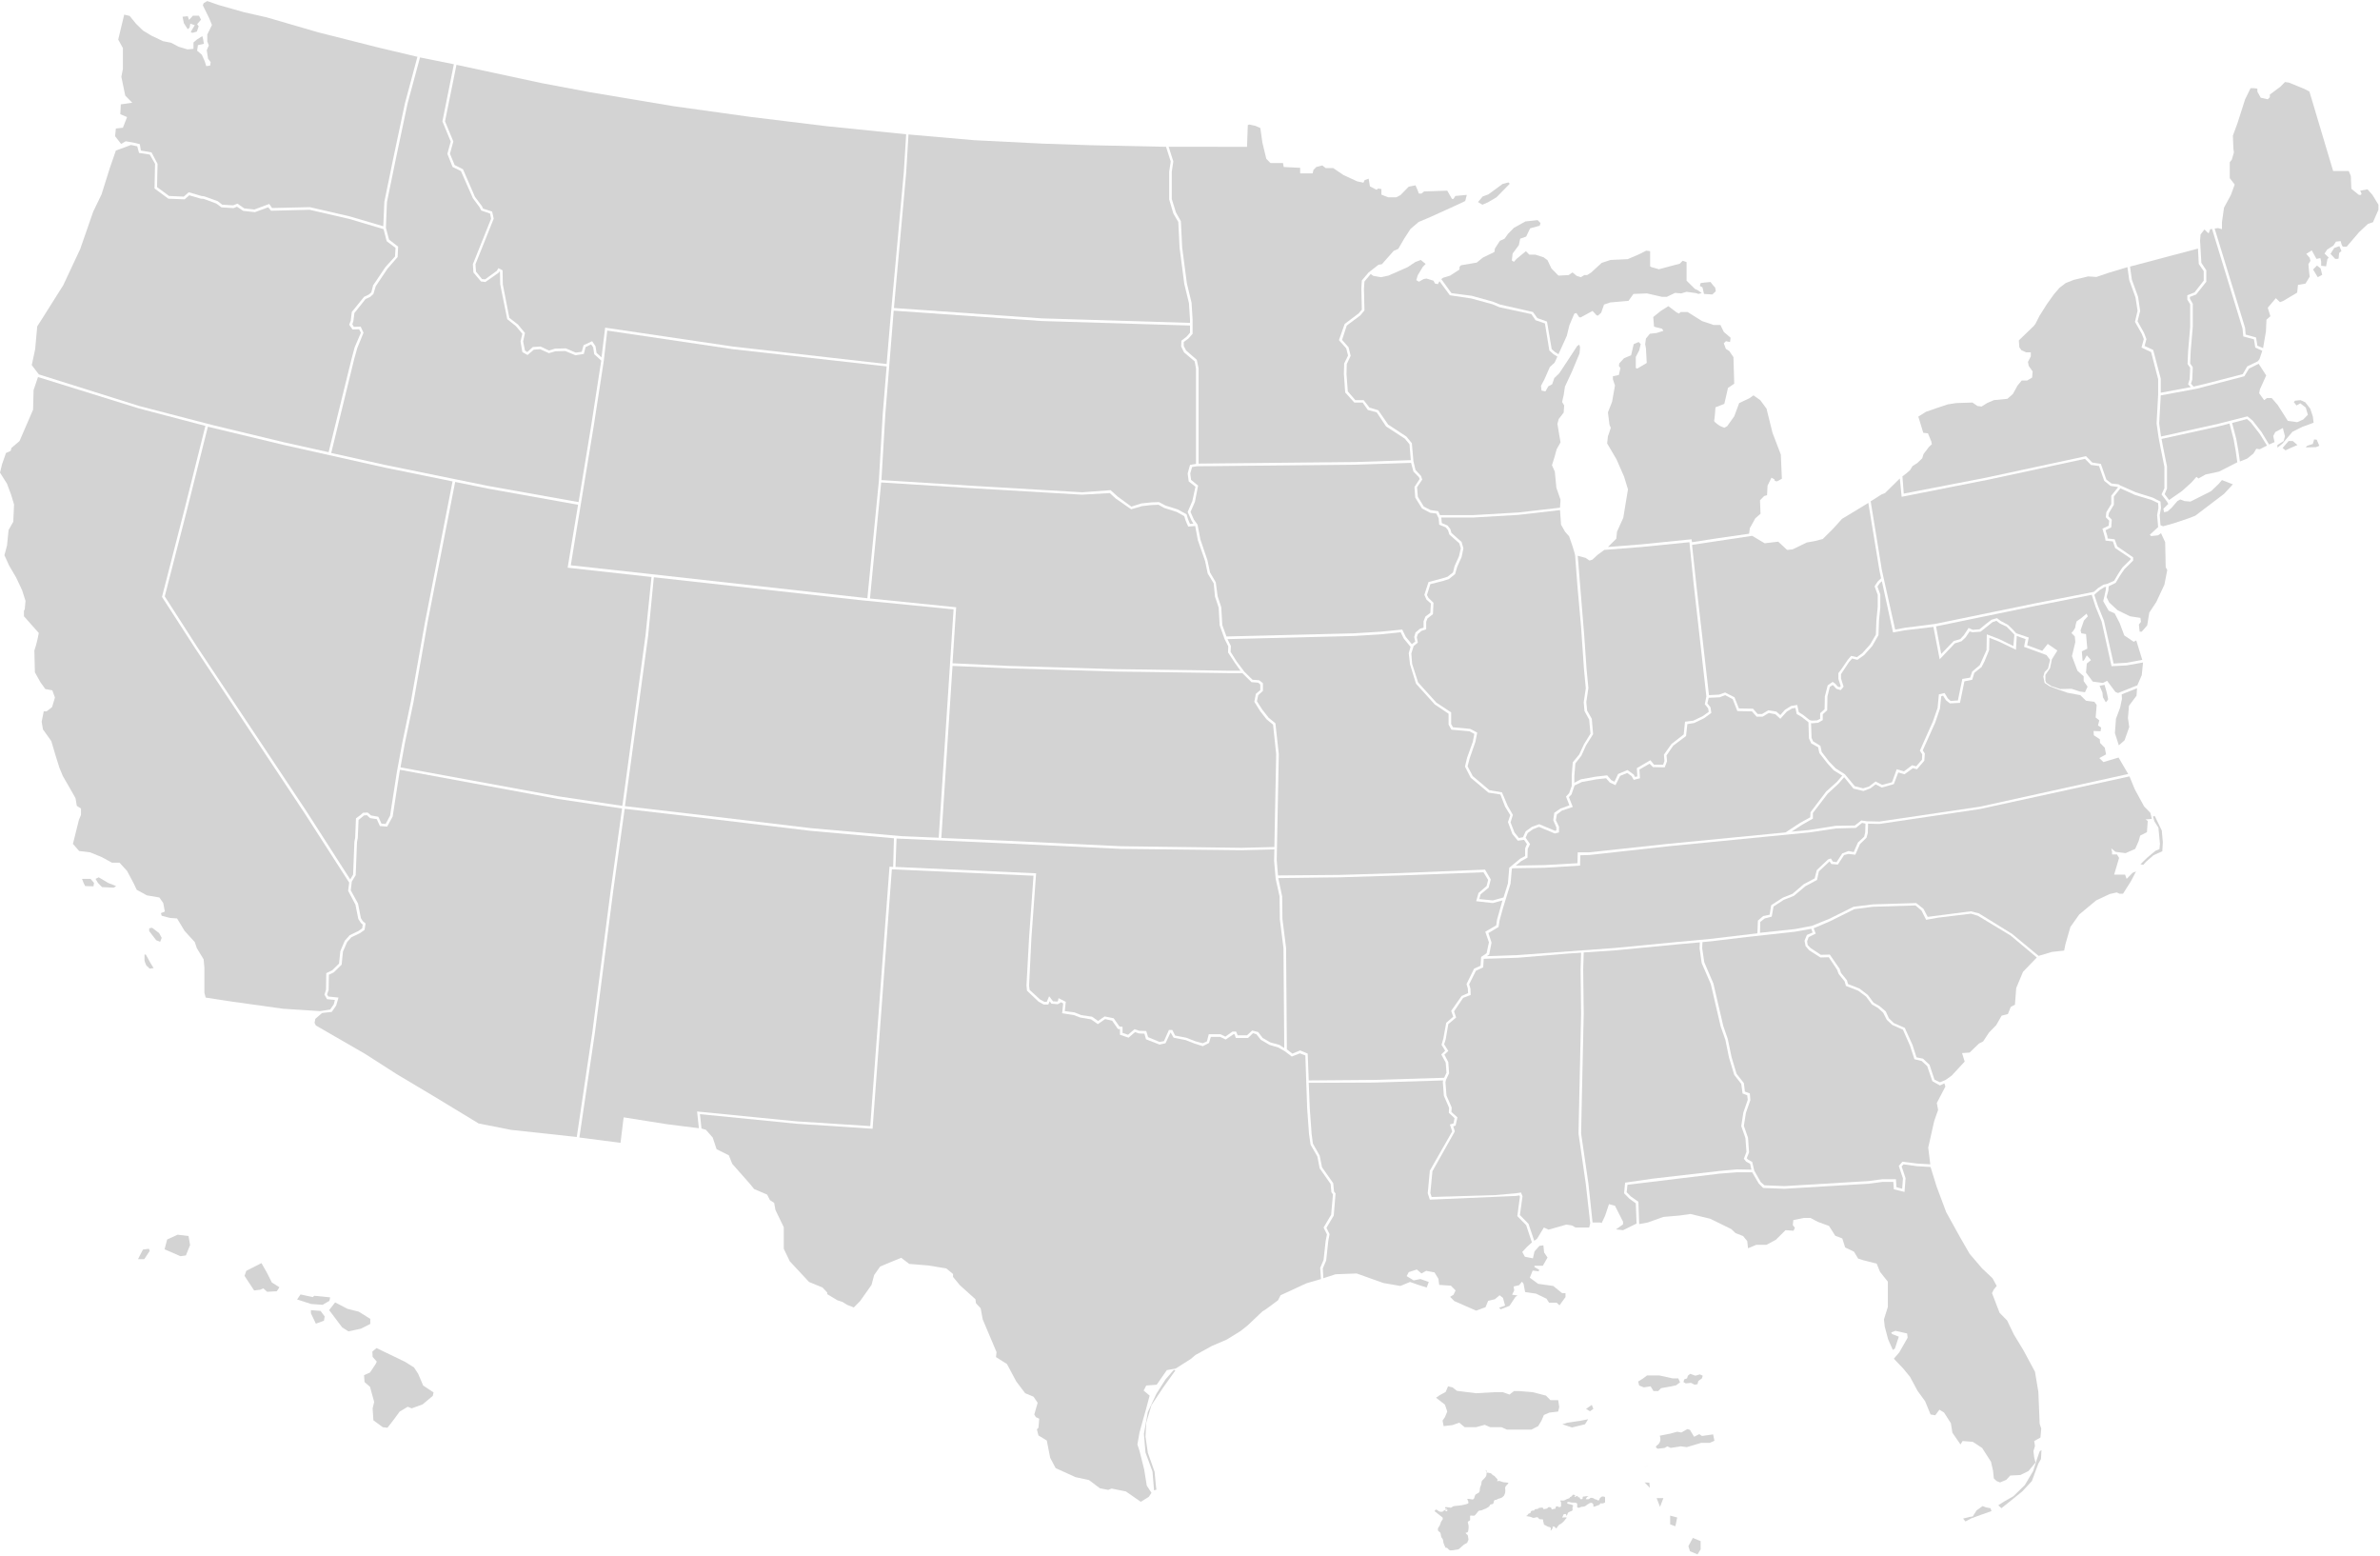 <svg viewBox="0 0 459 300" fill="none" xmlns="http://www.w3.org/2000/svg">
<g id="USA 1">
<g id="Group">
<path id="HI" d="M26.616 242.765L27.57 240.922L28.725 240.768L28.876 241.178L27.821 242.765H26.616ZM31.738 240.87L34.802 242.201L35.856 242.048L36.66 240.051L36.358 238.311L34.249 238.055L32.24 238.976L31.738 240.87ZM47.156 245.99L49.014 248.805L50.219 248.652L50.771 248.396L51.525 249.061L53.383 248.959L53.885 248.191L52.428 247.27L51.474 245.375L50.42 243.532L47.507 245.017L47.156 245.99ZM57.3 250.546L57.953 249.573L60.313 250.085L60.614 249.829L63.678 250.137L63.527 250.802L62.221 251.57L60.011 251.416L57.3 250.546ZM59.961 253.208L60.915 255.205L62.472 254.642L62.623 253.823L61.819 252.747L59.961 252.594V253.208ZM63.477 252.594L64.632 251.109L66.992 252.338L69.201 252.901L71.411 254.283V255.256L69.603 256.177L67.193 256.689L65.987 255.922L63.477 252.594ZM71.813 260.58L72.616 259.915L74.324 260.734L78.141 262.577L79.848 263.652L80.651 264.881L81.606 267.133L83.614 268.464L83.464 269.13L81.505 270.768L79.396 271.536L78.643 271.229L77.086 272.15L75.881 273.788L74.726 275.273L73.822 275.171L72.014 273.84L71.863 271.536L72.164 270.307L71.361 267.389L70.306 266.468L70.206 265.137L71.361 264.625L72.415 263.038L72.667 262.526L71.863 261.604L71.813 260.58Z" fill="#D3D3D3"/>
<path id="AL" d="M308.595 235.7L308.896 235.802L309.549 234.42L310.302 232.167L311.457 232.474L313.014 235.546V236.058L311.658 237.031L313.014 237.184L315.625 235.904L315.475 232.014L314.219 231.092L313.215 230.068L313.416 228.02L318.689 227.253L331.595 225.768L334.959 225.461L337.772 225.512L337.521 224.386L336.767 223.976L336.315 223.413L336.818 222.082L336.617 219.42L335.813 217.116L336.215 214.505L337.069 212.048L336.968 211.177L336.064 210.819L335.813 208.976L334.457 207.236L333.453 203.908L332.75 200.478L331.846 197.918L329.938 189.727L328.18 185.683L327.778 182.816L327.828 181.689L323.309 182.099L311.558 183.225L305.431 183.635L305.33 186.911L305.431 195.461L305.079 211.331L304.929 218.55L306.335 228.174L307.138 235.7H308.595Z" fill="#D3D3D3"/>
<path id="AR" d="M287.904 174.113L284.69 173.754L285.142 172.167L286.699 170.836L287.001 169.659L286.097 168.174L270.077 168.788L258.376 169.147L246.524 169.3L247.277 172.833L247.328 177.184L248.031 182.765L248.181 202.321L249.236 203.14L250.743 202.526L252.199 203.14L252.4 208.311L265.055 208.208L278.514 207.799L278.966 206.826L278.815 204.881L277.961 203.294L278.714 202.577L278.011 201.451L278.363 200.222L278.915 197.201L280.271 196.024L279.869 194.898L281.878 192.031L283.134 191.468L283.083 190.597L282.832 189.727L284.289 186.758L285.544 186.195L285.645 184.505L286.699 183.788L287.151 181.689L286.448 179.642L288.557 178.413L288.708 177.338L289.311 175.188L289.763 173.601L287.904 174.113Z" fill="#D3D3D3"/>
<path id="AZ" d="M60.815 196.433L60.664 197.201L60.915 197.713L70.407 203.191L76.483 207.082L83.865 211.485L92.302 216.604L98.479 217.833L111.235 219.215L114.248 198.942L117.763 171.758L119.973 155.887L107.619 154.044L77.136 148.413L77.036 148.976L75.73 157.423L74.675 159.369L73.269 159.266L72.667 157.935L71.361 157.73L70.758 157.167L70.206 157.218L69.151 158.089L69.001 161.57L68.85 162.338L68.599 168.737L67.846 169.966L67.645 171.655L69.051 174.215L69.603 177.031L69.955 177.594L70.507 178.055L70.306 179.283L69.453 179.898L67.745 180.717L66.942 181.638L66.138 183.481L65.887 185.99L64.38 187.474L63.426 187.935L63.376 190.904L63.075 191.724L63.326 192.133L65.284 192.338L64.832 193.874L63.979 195.102L62.121 195.307L60.815 196.433Z" fill="#D3D3D3"/>
<path id="CA" d="M54.588 194.488L44.695 193.106L39.673 192.338L39.422 191.416V186.604L39.271 184.966L37.965 182.816L37.564 181.638L35.605 179.488L34.149 177.082L32.793 176.98L31.186 176.57L31.035 176.058L31.788 175.751L31.487 174.113L30.734 173.038L28.323 172.628L26.365 171.553L25.812 170.375L24.507 167.918L23.05 166.331H21.594L19.636 165.256L17.376 164.334L15.267 164.078L14.061 162.696L14.312 161.724L15.216 158.089L15.618 157.116V155.887L14.815 155.375L14.563 153.891L13.81 152.56L12.103 149.59L11.45 148.003L10.697 145.597L9.893 142.884L8.286 140.631L8.035 139.147L8.437 137.15H8.989L10.044 136.331L10.596 134.488L10.094 133.106L8.738 132.85L7.784 131.519L6.729 129.625L6.629 125.427L6.93 124.454L7.232 123.276L7.483 122.048L4.62 118.823V117.747L4.771 117.491L4.921 115.853L4.269 113.805L3.114 111.348L1.758 109.044L0.854 107.048L1.356 105.154L1.657 102.184L2.561 100.597L2.712 97.27L2.159 95.427L1.356 93.276L0 91.126L0.402 89.488L1.155 87.338L2.059 86.928L2.21 86.365L3.766 85.034L6.378 78.993L6.478 75.205L7.327 72.696L26.757 78.737L39.613 82.116L35.595 98.14L31.241 115.085L37.584 124.915L58.756 156.809L67.343 170.171L67.143 171.758L68.549 174.42L69.101 177.184L69.603 177.952L69.955 178.259L69.854 178.976L69.151 179.488L67.444 180.307L66.49 181.382L65.636 183.379L65.385 185.785L64.079 187.065L62.924 187.628L62.874 190.802L62.573 191.775L63.075 192.645L64.581 192.799L64.38 193.618L63.678 194.642L61.719 194.949L54.588 194.488ZM17.476 169.454L18.129 170.222L18.029 170.887L16.422 170.836L16.12 170.222L15.819 169.454H17.476ZM18.43 169.454L19.033 169.147L20.841 170.222L22.398 170.836L21.946 171.143L19.686 171.041L18.882 170.222L18.43 169.454ZM28.826 179.59L29.73 180.768L30.131 181.28L30.885 181.587L31.186 180.819L30.684 179.898L29.328 178.874L28.775 178.976V179.59H28.826ZM28.122 184.044L29.026 185.683L29.629 186.655L28.876 186.758L28.223 186.143C28.223 186.143 27.871 185.375 27.871 185.171V184.044H28.122Z" fill="#D3D3D3"/>
<path id="CT" d="M420.834 94.659L422.642 93.02L423.596 91.945L423.997 92.252L425.353 91.485L427.965 90.921L431.48 89.13L431.179 86.98L430.777 84.727L429.974 81.655L427.814 82.218L416.866 84.625L417.168 86.212L417.921 89.949V94.198L417.469 95.273L418.323 96.399L420.834 94.659Z" fill="#D3D3D3"/>
<path id="DE" d="M411.995 123.481L411.493 123.737L409.685 122.509L408.781 120.102L407.827 118.259L406.672 117.747L405.617 115.904L405.868 114.881L406.12 113.703L406.17 113.14L405.868 113.191L405.015 113.703L404.01 114.573L403.91 114.727L404.613 116.826L405.768 119.693L407.626 127.935L410.137 127.782L413.15 127.218L411.995 123.481Z" fill="#D3D3D3"/>
<path id="FL" d="M369.711 224.846L367.1 224.488L366.748 224.898L367.501 227.15L367.3 229.812L365.241 229.3L365.141 227.867H363.082L360.42 228.225L344.15 229.198L340.032 229.044L339.178 228.174L337.922 226.024H334.96L331.645 226.28L313.868 228.43L313.717 229.863L314.52 230.683L315.977 231.706L316.127 236.007L317.785 235.7L320.798 234.625L323.811 234.369L326.021 234.061L329.837 234.983L333.905 236.98L334.708 237.747L336.165 238.311L336.968 239.283L337.119 240.666L338.726 240H340.684L342.492 239.027L344.35 237.184L345.907 237.287L346.158 236.724L345.757 236.212L345.857 235.239L347.866 234.829H349.171L350.628 235.597L352.737 236.365L353.942 238.259L355.298 238.771L355.851 240.512L357.558 241.331L358.361 242.662L359.316 242.969L361.927 243.635L362.58 245.222L364.086 247.116V251.98L363.333 254.386L363.484 255.768L364.137 258.225L365.041 260.273L365.442 260.017L366.196 257.713L364.89 257.201L364.739 256.894L365.543 256.587L367.803 257.099L367.903 257.918L366.296 260.734L365.241 261.962L367.049 263.857L368.355 265.444L369.811 268.157L371.268 270.154L372.322 272.713L373.226 272.867L374.03 271.792L374.934 272.355L376.239 274.403L376.541 276.246L378.097 278.498L378.499 277.833L380.458 277.986L382.266 279.164L383.973 281.826L384.375 283.567L384.526 285.051L385.078 285.563L385.731 285.819L386.936 285.307L387.689 284.488L389.648 284.386L391.205 283.618L392.561 281.98L392.309 281.007L392.159 279.778L392.46 278.805L392.309 277.833L393.515 277.167L393.665 275.427L393.364 274.505L393.113 268.362L392.46 264.471L390.2 260.273L388.392 257.304L387.087 254.59L385.63 253.106L384.174 249.317L384.526 248.601L385.078 247.935L384.274 246.451L382.266 244.556L379.855 241.741L377.997 238.515L375.335 233.703L373.477 228.737L372.322 225L369.711 224.846ZM378.6 292.782L379.805 292.474L380.458 292.372L381.211 291.195L382.366 290.375L383.019 290.631L383.873 290.785L384.074 291.348L382.316 291.962L380.207 292.73L379.052 293.345L378.6 292.782ZM385.379 290.222L385.982 290.785L387.338 289.71L389.999 287.56L391.857 285.563L393.113 282.184L393.615 281.314L393.716 279.573L393.364 279.829L392.862 281.263L392.109 283.618L390.502 286.331L388.292 288.481L386.584 289.454L385.379 290.222Z" fill="#D3D3D3"/>
<path id="GA" d="M369.711 224.334L366.899 223.976L366.196 224.795L366.999 227.201L366.848 229.198L365.744 228.891L365.643 227.355H363.032L360.37 227.713L344.15 228.686L340.283 228.532L339.58 227.918L338.324 225.717L337.922 224.027L337.119 223.567L336.868 223.311L337.32 222.184L337.119 219.369L336.315 217.065L336.717 214.556L337.571 212.099L337.47 210.819L336.516 210.461L336.315 208.823L334.909 207.031L333.955 203.857L333.202 200.273L332.348 197.816L330.44 189.625L328.682 185.529L328.28 182.816L328.331 181.638L329.988 181.485L336.818 180.666L346.158 179.642L349.322 179.078L349.573 179.795L348.468 180.256L348.016 181.382L348.217 182.406L348.92 183.225L351.08 184.608L352.687 184.556L354.294 186.962L354.595 187.782L355.75 189.215L356.001 190.085L358.361 191.007L359.868 192.133L361.023 193.669L362.178 194.334L363.182 195.256L363.886 196.638L364.94 197.611L366.999 198.532L368.355 201.604L369.209 204.215L370.615 204.573L371.669 205.546L372.674 208.464L374.13 209.283L374.984 208.874L375.185 209.488L373.528 212.662L373.779 213.993L373.025 216.143L371.87 221.263L372.272 224.488L369.711 224.334Z" fill="#D3D3D3"/>
<path id="IA" d="M272.588 90.921L273.642 91.997L273.793 92.355L272.789 93.891L272.939 95.939L274.245 98.037L275.802 98.857L277.007 99.01L277.459 99.932L277.559 101.16L278.815 101.672L279.267 102.235L279.518 103.055L281.426 104.744L281.728 105.717L281.376 107.253L280.522 109.147L280.221 110.375L279.166 111.195L278.363 111.45L275.5 112.218L274.697 114.676L275.099 115.597L275.952 116.365L275.852 118.157L274.898 118.874L274.546 119.795V121.024L273.843 121.229L272.989 121.945L272.738 122.816L272.939 123.686L272.286 124.198L271.131 122.816L270.428 121.382L266.26 121.792L261.238 122.099L236.531 122.713L235.727 120.512L235.526 117.082L234.823 114.932L234.472 112.27L233.367 110.375L232.865 108.02L231.509 104.027L230.956 101.16L230.253 100.188L229.6 98.703L230.454 96.758L231.057 93.635L229.701 92.508L229.55 91.28L229.902 90.051L230.806 89.898L261.489 89.59L272.136 89.232L272.588 90.921Z" fill="#D3D3D3"/>
<path id="ID" d="M81.003 11.073L78.592 19.986L76.333 30.666L74.625 38.969L74.424 43.92L75.027 46.193L76.785 47.555L76.684 49.556L74.726 51.809L72.466 55.188L72.014 56.672L71.411 57.236L70.507 57.645L68.348 60.358L68.147 61.945L67.946 62.508L68.247 63.02L69.553 62.969L70.106 64.147L68.9 67.116L68.298 69.266L63.878 87.338L74.274 89.642L94.11 93.686L111.586 96.809L114.047 81.86L115.955 69.522L114.599 68.293L114.398 66.962L113.997 66.399L112.942 66.911L112.591 68.242L110.984 68.498L109.025 67.679L107.117 67.73L105.861 68.089L104.154 67.321L102.949 67.423L101.743 68.447L100.739 67.884L100.387 65.836L100.739 64.352L99.484 62.867L97.826 61.536L96.47 54.829L96.42 52.423L96.269 52.372L96.169 52.577L93.608 54.369L92.754 54.266L91.298 52.526L91.197 50.939L94.713 42.169L94.512 41.176L92.804 40.587L92.503 39.983L91.197 38.212L88.887 32.974L87.28 32.191L86.276 29.657L86.929 27.287L85.322 23.406L87.531 12.389L81.003 11.073Z" fill="#D3D3D3"/>
<path id="IL" d="M303.673 106.638L303.271 105.307L302.619 103.413L301.815 102.491L301.062 101.16L300.861 98.345L292.876 99.266L284.138 99.778H277.961L278.062 100.853L279.166 101.314L279.719 102.031L279.92 102.747L281.878 104.488L282.23 105.717L281.878 107.406L281.024 109.3L280.623 110.683L279.418 111.655L278.463 111.962L275.852 112.628L275.199 114.727L275.5 115.29L276.455 116.212L276.354 118.413L275.3 119.232L275.048 119.898V121.331L274.145 121.638L273.441 122.253L273.241 122.867L273.441 123.891L272.638 124.556L272.186 125.99L272.337 127.986L273.492 131.57L277.007 135.461L279.869 137.355V139.608L280.221 140.222L283.535 140.529L284.891 141.246L284.54 143.038L283.435 146.212L283.033 147.747L284.038 149.642L287.252 152.355L289.662 152.765L290.767 155.375L291.771 157.116L291.319 158.549L292.073 160.495L292.926 161.57L293.73 161.416L294.232 160.29L295.437 159.42L296.843 158.908L299.907 160.188L300.158 160.085V159.522L299.555 158.14L299.756 156.706L300.961 155.887L302.669 155.273L302.418 154.608L302.016 153.584L302.619 152.918L303.121 151.536V149.488L303.322 146.98L304.577 145.444L305.481 143.498L306.737 141.451L306.485 138.737L305.582 137.099L305.431 135.41L305.833 132.696L305.481 129.01L304.929 120.922L304.226 113.089L303.774 107.099L303.673 106.638Z" fill="#D3D3D3"/>
<path id="IN" d="M305.782 107.56L306.536 108.072L307.088 107.918L308.143 106.945L309.398 106.024L316.579 105.461L325.82 104.539L326.623 112.474L329.084 134.283L328.783 135.768L329.435 136.587L329.536 137.253L328.381 138.072L326.573 138.942L324.966 139.147L324.715 141.604L322.355 143.447L320.898 145.495L320.999 146.724L320.748 147.44H318.99L318.287 146.57L315.675 148.106L315.776 149.693L315.324 149.795L315.073 149.334L313.868 148.464L312.06 149.232L311.357 150.717L310.754 150.41L309.951 149.488L307.741 149.744L304.878 150.256L303.623 150.921V149.59L303.824 147.184L304.979 145.7L305.883 143.703L307.239 141.553L306.988 138.584L306.084 136.997L305.933 135.358L306.335 132.645L305.983 129.01L305.531 122.56L304.276 107.15L305.782 107.56Z" fill="#D3D3D3"/>
<path id="KS" d="M236.983 129.778L214.987 129.471L194.598 128.857L183.7 128.396L181.541 161.57L193.744 162.082L216.192 163.157L239.443 163.464L245.771 163.311L246.122 145.393L245.52 139.71L244.264 138.686L243.059 137.15L241.904 135.307L242.205 133.771L243.059 133.055V131.98L242.657 131.621L241.352 131.519L239.594 129.778H236.983Z" fill="#D3D3D3"/>
<path id="KY" d="M297.898 166.792L304.226 166.433L304.276 164.334H306.435L321.702 162.696L344.35 160.495L347.163 158.652L349.121 157.577L349.171 156.604L352.185 152.611L354.244 150.768L355.298 149.539L353.641 148.515L352.385 147.133L350.879 145.188L350.628 144.061L349.322 143.345L348.87 142.372L348.77 139.249L347.464 138.225L346.51 137.662L346.259 136.485L345.606 136.587L344.602 137.201L343.346 138.584L342.392 137.713L341.136 137.457L339.931 138.174H338.776L337.872 137.15L335.06 137.099L334.156 134.795L332.7 134.027L331.645 134.437L329.536 134.539L329.285 135.614L329.887 136.382L330.038 137.457L328.632 138.481L326.724 139.403L325.418 139.608L325.167 141.911L322.706 143.754L321.4 145.648L321.501 146.775L321.049 147.952L318.789 147.901L318.136 147.235L316.178 148.362L316.278 150.051L315.073 150.358L314.671 149.642L313.817 149.027L312.461 149.59L311.558 151.382L310.453 150.87L309.75 150.051L307.892 150.256L305.079 150.768L303.673 151.433L303.071 153.174L302.568 153.686L303.322 155.58L301.212 156.297L300.258 157.014L300.057 158.14L300.66 159.369V160.495L299.857 160.7L296.793 159.42L295.638 159.881L294.634 160.597L294.232 161.519L295.086 162.747L294.634 163.669L294.584 165.358L293.378 166.024L292.324 166.894L297.898 166.792Z" fill="#D3D3D3"/>
<path id="LA" d="M257.572 245.683L261.64 245.529L266.813 247.372L270.077 247.935L271.935 247.167L273.542 247.73L275.149 248.242L275.551 247.167L273.944 246.604L272.638 246.86L271.282 246.041L271.684 245.273L273.241 244.761L274.145 245.529L275.048 245.017L276.655 245.324L277.409 246.553L277.559 247.73L279.819 247.884L280.723 248.805L280.321 249.625L279.669 250.034L280.472 250.853L284.69 252.696L286.498 252.031L287.001 250.802L288.306 250.495L289.21 249.727L289.863 250.239L290.265 251.724L289.11 252.133L289.411 252.44L291.118 251.775L292.274 250.034L292.675 249.778L291.621 249.625L292.022 248.805L291.922 248.038L292.977 247.782L293.529 247.116L293.83 247.526L294.132 249.113L296.241 249.42L298.25 250.393L298.752 251.16H300.208L300.761 251.672L301.916 250.085V249.317H301.263L299.555 247.935L296.643 247.526L295.036 246.348L295.588 244.966L296.743 245.119L296.843 244.812L295.939 244.3V244.044H297.546L298.45 242.457L297.798 241.485L297.647 240.102L296.894 240.205L295.939 241.28L295.638 242.611L294.081 242.304L293.579 241.382L294.483 240.41L295.437 239.539L294.332 236.212L292.625 234.471L293.127 230.734L293.027 230.478L292.374 230.58L275.752 231.297L275.35 230.068L275.752 225.717L280.07 218.14L279.618 216.809L280.321 216.604L280.522 215.58L279.418 214.556L279.468 213.584L278.463 211.28L278.262 208.669L278.313 208.311L265.055 208.72L252.4 208.771L252.601 213.737L252.952 218.601L253.203 220.495L254.509 222.799L254.961 225.051L257.12 228.123L257.271 229.71L257.572 230.119L257.221 234.369L255.815 236.724L256.417 237.952L256.166 239.283L255.764 243.02L255.112 244.556L255.212 246.451L257.572 245.683Z" fill="#D3D3D3"/>
<path id="MA" d="M438.661 85.239L438.41 84.061L438.812 83.293L440.268 82.526L440.67 84.113L440.419 85.034L439.214 85.802V86.314L440.168 85.546L442.127 83.242L444.085 82.27L446.194 81.502L446.044 80.273L445.541 78.788L444.587 77.56L443.683 77.15L442.629 77.253L442.378 77.508L442.88 78.174L443.633 77.764L444.688 78.584L445.089 79.966L444.185 80.887L443.03 81.399L441.223 81.143L439.264 78.072L438.109 76.741H437.205L436.653 77.15L435.698 75.819L435.849 75.051L437.054 72.389L435.598 70.136L433.74 71.058L432.836 72.543L423.646 74.949L416.716 76.229L416.414 81.655L416.766 84.164L427.814 81.707L433.439 80.273L434.443 81.092L436.15 83.293L437.607 85.7L438.661 85.239ZM444.939 85.956L446.044 85.597L446.295 84.727L446.797 84.778L447.299 85.956L446.646 86.212L444.688 86.263L444.939 85.956ZM440.218 86.365L441.373 85.034H442.177L443.081 85.802L441.875 86.314L440.771 86.826L440.218 86.365Z" fill="#D3D3D3"/>
<path id="MD" d="M412.196 132.133L413.05 130.188L413.301 127.73L410.137 128.293L407.224 128.447L405.316 119.846L404.161 117.031L403.408 114.676L392.259 116.877L373.377 120.768L374.381 126.092L376.792 123.584L378.047 123.225L378.75 122.457L379.654 121.075L380.458 121.433L381.763 121.331L383.069 120.256L384.073 119.488L385.128 119.181L385.881 119.744L387.237 120.461L388.191 121.382L388.844 122.099L391.255 122.918L390.953 124.403L393.866 125.478L394.921 124.147L396.779 125.427L395.724 127.116L395.373 128.805L394.469 130.136V131.212L394.619 131.621L395.624 132.287L397.331 132.85L399.491 132.799L401.047 133.311L402.102 133.464L402.604 132.389L401.851 131.314V130.392L400.646 129.317L399.591 126.502L400.244 123.788L400.144 122.713L399.491 122.048C399.491 122.048 400.244 121.229 400.244 120.87C400.244 120.563 400.495 119.795 400.495 119.795L401.449 119.13L402.403 118.311L402.654 118.823L401.901 119.642L401.248 121.536L401.399 122.099L402.303 122.253L402.554 125.068L401.499 125.58L401.65 127.423L401.901 127.321L402.454 126.348L403.257 127.27L402.454 127.935L402.303 129.676L403.609 131.416L405.567 131.672L406.371 131.263L407.978 133.413L408.48 133.618L412.196 132.133ZM404.914 132.235L405.467 133.515L405.567 134.437L406.12 135.41C406.12 135.41 406.572 134.949 406.572 134.795C406.572 134.642 406.22 133.208 406.22 133.208L405.868 132.031L404.914 132.235Z" fill="#D3D3D3"/>
<path id="ME" d="M427.764 43.976L428.517 44.181V42.85L428.919 40.034L430.225 37.628L430.978 35.58L430.024 34.352V31.28L430.426 30.768L430.827 29.386L430.727 28.618L430.626 26.16L431.53 23.703L432.987 19.147L434.041 16.997H434.694L435.347 17.099V17.662L436 18.84L437.356 19.147L437.757 18.737V18.225L439.766 16.741L440.67 15.819L441.423 15.921L444.437 17.15L445.391 17.662L449.961 32.969H452.974L453.375 33.942L453.476 36.399L454.932 37.577H455.334L455.434 37.321L455.183 36.758L456.59 36.502L457.544 37.577L458.699 39.471V40.444L457.644 42.85L456.69 43.157L454.982 44.744L452.572 47.56H451.919C451.618 47.56 451.417 46.485 451.417 46.485L450.513 46.587L450.011 47.355L448.806 48.123L448.303 48.891L449.107 49.659L448.856 49.966L448.605 51.348L447.651 51.246V50.427L447.5 49.761L446.747 49.915L445.843 48.276L444.788 48.942L445.441 49.71L445.592 50.273L445.19 50.939L445.34 52.526L445.441 53.345L444.637 54.676L443.181 54.932L443.03 56.416L440.369 58.003L439.716 58.259L438.912 57.492L437.356 59.334L437.858 60.973L437.105 61.638L437.004 63.891L436.452 67.116L435.347 66.655L435.096 65.068L433.087 64.505L432.987 63.225L427.111 44.063L427.764 43.976ZM446.094 51.962L446.847 51.195L447.55 51.758L447.851 52.986L446.998 53.447L446.094 51.962ZM449.458 48.942L450.362 49.915C450.362 49.915 451.015 49.966 451.015 49.812C451.015 49.659 451.116 48.788 451.116 48.788L451.568 48.379L451.166 47.457L450.162 47.816L449.458 48.942Z" fill="#D3D3D3"/>
<path id="MI" d="M316.63 104.949L326.221 103.976L326.322 104.539L331.294 103.771L337.32 102.901L337.37 102.594L337.47 101.826L338.525 99.932L339.529 99.061L339.429 96.451L340.233 95.631L340.785 95.478L340.885 93.635L341.639 92.099L342.191 92.406L342.291 92.713L342.693 92.816L343.647 92.304L343.447 87.645L341.84 83.447L340.685 78.788L339.479 77.15L338.174 76.229L337.37 76.792L335.412 77.713L334.457 80.273L333.101 82.167L332.549 82.474L331.796 82.167C331.796 82.167 330.49 81.399 330.59 81.092C330.691 80.785 330.842 78.532 330.842 78.532L332.549 77.867L332.951 76.126L333.252 74.795L334.457 73.976L334.307 68.857L333.503 67.679L332.85 67.27L332.449 66.195L332.85 65.785L333.654 65.939L333.754 65.12L332.449 63.993L331.796 62.662H330.49L328.23 61.894L325.468 60.154H324.112L323.811 60.461L323.309 60.205L321.752 59.027L320.296 59.949L318.839 61.126L318.99 62.969L319.492 63.123L320.547 63.379L320.798 63.788L319.492 64.198L318.186 64.352L317.433 65.273L317.282 66.348L317.433 67.167L317.584 69.983L315.776 71.058L315.475 70.956V68.805L316.127 67.577L316.429 66.348L316.027 65.939L315.073 66.348L314.571 68.498L313.215 69.061L312.311 70.034L312.21 70.546L312.512 70.956L312.21 72.287L311.055 72.543V73.106L311.457 74.335L310.905 77.457L310.101 79.505L310.403 81.911L310.654 82.474L310.252 83.703L310.101 84.113L309.951 85.495L311.758 88.567L313.215 91.894L313.968 94.352L313.566 96.758L313.064 99.829L311.859 102.491L311.708 103.874L310.101 105.461L316.63 104.949ZM299.907 67.884L299.254 67.321L298.35 61.997L296.492 61.331L295.638 60.154L289.311 58.72L287.904 58.157L283.837 57.031L279.92 56.519L277.961 53.806L278.313 53.55L279.669 53.14L281.476 51.962V51.45L281.778 51.143L284.791 50.631L285.996 49.659L288.206 48.584L288.306 47.918L289.26 46.434L290.164 46.024L290.817 45.102L291.972 43.925L294.182 42.696L296.542 42.44L297.094 43.003L296.944 43.515L295.086 44.027L294.332 45.614L293.177 46.024L292.926 47.253L291.721 48.891L291.57 50.222L291.972 50.478L292.474 49.915L294.282 48.43L294.935 49.096H296.09L297.697 49.608L298.45 50.171L299.204 51.758L300.56 53.14L302.518 53.038L303.271 52.526L304.075 53.191L304.878 53.447L305.531 53.038H306.084L306.887 52.526L308.896 50.683L310.603 50.12L313.918 49.966L316.178 48.993L317.483 48.328L318.237 48.43V51.348L318.488 51.502L319.944 51.911L320.898 51.655L323.962 50.836L324.514 50.273L325.267 50.529V54.113L326.874 55.7L327.527 56.007L328.18 56.519L327.527 56.672L327.125 56.519L325.267 56.263L324.213 56.57L323.058 56.468L321.451 57.236H320.547L317.634 56.57L315.023 56.672L314.069 58.003L310.553 58.311L309.348 58.72L308.796 60.307L308.143 60.87L307.892 60.768L307.138 59.949L304.878 61.178H304.577L304.025 60.358L303.623 60.461L302.669 62.713L302.167 64.761L300.56 68.293L299.907 67.884ZM285.042 38.959L285.946 37.884L287.051 37.474L289.763 35.478L290.918 35.171L291.169 35.427L288.608 38.038L286.95 39.01L285.896 39.471L285.042 38.959ZM328.331 55.392L328.632 56.672L330.239 56.775L330.892 56.16C330.892 56.16 330.842 55.392 330.691 55.341C330.54 55.239 329.887 54.369 329.887 54.369L328.783 54.471L327.979 54.573L327.828 55.136L328.331 55.392Z" fill="#D3D3D3"/>
<path id="MN" d="M226.286 31.121L225.985 33.123V38.381L226.788 40.956L227.742 42.655L227.993 47.739L228.897 54.625L229.801 58.362L230.002 61.638V64.352L229.199 65.273L228.295 65.939V66.707L228.747 67.577L230.806 69.369L231.157 71.007V89.386L261.439 89.079L272.086 88.72L271.834 85.648L270.931 84.573L267.315 82.219L265.507 79.505L263.799 79.044L262.795 77.611H261.188L259.43 75.665L259.179 72.082L259.23 70.085L259.983 68.549L259.631 67.167L258.225 65.58L259.33 62.457L262.042 60.41L262.644 59.693L262.544 55.597L262.644 54.061L263.95 52.526L265.858 51.041L266.511 50.939L268.771 48.379L269.675 47.969L270.83 45.973L272.035 44.13L273.592 42.799L276.003 41.775L280.623 39.676L282.581 38.754L282.883 37.577L280.673 37.782L280.321 38.345H280.02L279.116 36.758L274.647 36.911L274.145 37.321H273.642L273.391 36.655L272.989 35.734L271.684 35.99L270.077 37.628L269.273 38.038H267.717L266.411 37.526V36.45L265.758 36.348L265.507 36.604L264.201 35.939L263.95 34.454L263.197 34.71L262.946 35.222L261.74 34.966L259.079 33.737L257.12 32.406H255.664L255.011 31.894L253.856 32.201L253.304 32.764L253.153 33.43H250.743V32.355L247.579 32.201L247.428 31.433H245.018L244.214 30.614L243.461 27.491L243.059 24.676L242.105 24.266L240.95 24.01L240.649 24.113L240.498 28.311L225.382 28.295L226.286 31.121Z" fill="#D3D3D3"/>
<path id="MO" d="M290.817 170.324L291.068 167.304L293.177 165.563L294.132 165.051V163.567L294.483 162.747L293.931 161.928L292.725 162.082L291.671 160.802L290.817 158.498L291.269 157.167L290.265 155.529L289.361 153.174L287.051 152.816L283.636 149.949L282.531 147.799L282.933 146.109L284.038 143.038L284.339 141.502L283.385 140.99L279.92 140.683L279.367 139.71V137.611L276.706 135.819L273.09 131.826L271.935 128.089L271.684 125.939L272.035 124.71L270.73 123.123L270.127 121.894L266.26 122.304L261.238 122.611L236.731 123.225L237.384 124.556L237.334 125.683L238.489 127.526L239.996 129.522L241.553 131.058L242.858 131.16L243.561 131.724V133.208L242.657 134.027L242.406 135.205L243.461 136.843L244.666 138.379L245.972 139.454L246.625 145.392L246.223 165.87L246.474 168.788L258.376 168.686L270.077 168.328L286.398 167.662L287.503 169.556L287.101 171.143L285.544 172.423L285.293 173.345L287.904 173.601L289.963 173.038L290.817 170.324Z" fill="#D3D3D3"/>
<path id="MS" d="M296.442 238.822L297.747 236.672L298.651 237.082L302.066 236.109L303.121 236.263L303.874 236.672H306.485L306.686 235.853L305.833 228.276L304.426 218.549L304.929 195.461L304.828 186.911L304.929 183.686L302.518 183.84L292.675 184.659L286.147 184.864L286.046 186.502L284.64 187.167L283.335 189.778L283.586 190.597L283.636 191.826L282.18 192.389L280.422 195L280.824 196.177L279.317 197.457L278.815 200.375L278.514 201.348L279.317 202.628L278.564 203.345L279.317 204.778L279.468 206.928L278.865 208.208L278.765 208.669L278.966 211.229L279.97 213.532L279.92 214.403L281.075 215.427L280.723 217.014L280.271 217.167L280.573 218.14L276.254 225.819L275.852 230.017L276.103 230.785L288.256 230.427L292.374 230.068L293.328 229.915L293.629 230.631L293.127 234.266L294.784 235.956L295.889 239.232L296.442 238.822Z" fill="#D3D3D3"/>
<path id="MT" d="M174.31 33.159L171.648 62.406L170.995 70.188L141.316 66.809L116.709 63.174L116.005 68.908L115.051 68.037L114.85 66.758L114.198 65.785L112.54 66.553L112.189 67.833L111.034 67.986L109.125 67.167L107.067 67.218L105.861 67.577L104.254 66.809L102.748 66.911L101.693 67.884L101.241 67.577L100.89 65.836L101.241 64.198L99.885 62.56L98.228 61.28L96.972 54.829L96.922 52.116L96.119 51.706L95.817 52.218L93.558 53.857L92.955 53.806L91.8 52.372L91.7 50.939L95.215 42.159L94.914 40.792L93.156 40.218L92.955 39.753L91.599 37.961L89.289 32.631L87.682 31.823L86.778 29.642L87.431 27.271L85.824 23.396L88.034 12.497L104.455 16.024L113.695 17.765L129.916 20.478L144.63 22.526L159.294 24.317L174.761 25.889L174.31 33.159Z" fill="#D3D3D3"/>
<path id="NC" d="M388.041 180.051L381.663 176.109L380.106 175.7L371.77 176.775L370.966 175.239L369.56 174.113L361.174 174.369L357.458 174.829L352.837 177.133L349.423 178.515L346.158 179.13L339.429 179.846L339.479 177.747L340.333 177.082L341.689 176.724L342.04 174.778L343.999 173.498L345.957 172.73L348.217 170.836L350.427 169.659L350.778 168.02L352.837 166.075L353.189 166.587L354.444 166.689L355.65 164.846L356.503 164.642L357.809 164.795L358.713 162.747L359.968 161.519L360.22 160.597L360.27 158.805L362.479 158.857L381.814 155.99L410.689 149.693L411.694 152.15L413.502 155.478L414.707 156.706L415.008 157.884L413.803 157.986L414.205 158.294L414.054 160.444L412.748 161.109L412.447 162.184L411.794 163.669L409.936 164.488L408.731 164.334L407.978 164.232L407.174 163.567L407.325 164.232V164.744H408.279L408.681 165.41L407.727 168.635H409.836L410.137 169.454L411.292 168.276L411.945 168.02L410.991 169.863L409.434 172.321H408.781L408.229 172.065L406.873 172.372L404.261 173.601L400.997 176.314L399.29 178.72L398.336 182.048L398.085 183.276L395.724 183.532L393.163 184.3L388.041 180.051ZM412.799 166.638L414.104 165.358L415.711 164.027L416.465 163.72L416.565 162.696L416.264 159.573L415.511 158.396L415.209 157.423L415.561 157.321L416.917 160.137L417.117 162.389L417.017 164.13L415.31 164.898L413.904 166.126L413.351 166.741L412.799 166.638Z" fill="#D3D3D3"/>
<path id="ND" d="M229.5 61.638L229.299 58.464L228.395 54.727L227.491 47.759L227.24 42.794L226.286 41.166L225.482 38.442V33.113L225.784 31.142L224.88 28.305L210.517 28.003L201.177 27.696L187.869 27.031L175.213 25.925L174.761 33.307L172.401 59.386L200.925 61.382L229.5 62.253V61.638Z" fill="#D3D3D3"/>
<path id="NE" d="M229.148 101.519L228.646 100.341L228.395 99.522L226.939 98.703L224.528 97.935L223.424 97.321L222.118 97.372L220.26 97.577L218.151 98.191L215.137 96.092L214.033 95.068L208.659 95.375L187.818 94.147L169.94 93.02L167.781 115.392L184.404 117.082L183.7 127.884L194.598 128.396L214.987 129.01L236.983 129.317H239.242L238.138 127.782L236.832 125.785L236.882 124.608L236.179 123.225L235.225 120.563L235.024 117.133L234.321 115.034L234.07 112.474L232.915 110.58L232.413 108.174L231.007 104.13L230.504 101.416L229.148 101.519Z" fill="#D3D3D3"/>
<path id="NH" d="M435.749 69.266L436.301 67.628L434.945 67.014L434.694 65.427L432.635 64.864L432.484 63.328L426.609 44.14L426.257 44.181L425.956 45L425.655 44.744L425.153 44.232L424.399 45.205L424.299 46.377L424.55 50.683L425.504 52.116V54.317L423.546 56.775L422.34 57.236V57.594L422.893 58.566V62.969L422.491 67.679L422.39 70.085L422.893 70.802L422.792 73.208L422.541 73.976L423.043 74.539L425.604 73.925L432.535 72.133L433.388 70.648L435.397 69.676L435.749 69.266Z" fill="#D3D3D3"/>
<path id="NJ" d="M406.622 113.805L406.672 113.038L408.028 112.372L408.882 110.939L409.735 109.71L411.393 108.072V107.457L408.329 105.358L407.827 103.976L406.471 103.823L406.421 103.362L406.069 102.235L407.174 101.672L407.275 100.188L406.622 99.522L406.722 98.908L407.676 97.321V95.734L408.932 94.147L411.744 95.427L414.958 96.399L416.214 97.014L416.264 97.935L416.013 99.317L416.214 101.621L415.159 102.594L414.607 103.106L414.858 103.362L416.214 103.208L416.766 102.799L417.569 104.539L417.67 109.352L417.971 109.915L417.419 112.73L415.862 116.058L414.506 118.106L414.104 120.563L413.05 121.792H412.648L412.497 120.41L412.899 119.898L412.799 119.13L410.79 118.823L408.379 117.645L406.772 116.16L406.27 115.137L406.622 113.805Z" fill="#D3D3D3"/>
<path id="NM" d="M128.661 216.758L120.274 215.427L119.671 220.341L111.737 219.317L114.75 198.993L118.265 171.758L120.475 155.939L137.549 157.935L156.331 160.188L172.401 161.621L172.251 167.15L171.547 167.099L167.831 217.116L153.569 216.195L134.436 214.3L134.787 217.526L128.661 216.758Z" fill="#D3D3D3"/>
<path id="NV" d="M54.789 85.802L74.223 90.154L87.28 92.816L81.957 120L79.245 135.256L77.588 143.191L76.534 148.874L75.228 157.27L74.374 158.857L73.57 158.805L72.968 157.474L71.562 157.218L70.909 156.655L70.005 156.706L69.553 157.116L68.649 157.782L68.498 161.519L68.348 162.287L68.097 168.635L67.544 169.556L59.158 156.502L38.016 124.71L31.773 114.983L36.067 98.293L40.09 82.27L54.789 85.802Z" fill="#D3D3D3"/>
<path id="NY" d="M416.515 99.317L416.766 97.935L416.666 96.707L415.159 95.939L411.895 94.915L408.882 93.584L408.58 93.379L407.224 93.225L406.22 92.457L405.165 89.437L403.508 89.181L402.303 87.952L383.019 92.099L367.15 95.171L366.899 91.843L367.702 91.229L368.355 90.665L368.857 89.846L369.761 89.283L370.715 88.362L370.966 87.543L372.021 86.16L372.573 85.648L372.473 85.136L371.82 83.549L370.916 83.447L369.962 80.324L371.418 79.403L373.628 78.635L375.637 77.969L377.244 77.713L380.408 77.611L381.362 78.276L382.165 78.379L383.22 77.713L384.525 77.15L387.137 76.894L388.191 75.973L389.095 74.335L389.899 73.362H390.953L391.908 72.799L392.008 71.621L391.255 70.546L391.104 69.778L391.657 68.703V67.935H390.753L389.849 67.526L389.447 66.963L389.346 65.631L392.259 62.816L392.561 62.406L393.314 60.922L394.77 58.618L396.126 56.724L397.181 55.495L398.386 54.573L399.943 53.959L402.705 53.294L404.312 53.396L406.572 52.628L410.288 51.502L410.639 54.01L411.844 57.338L412.246 59.898L411.744 62.048L413.05 64.352L413.452 65.375L413 67.014L414.858 67.884L416.214 73.106V76.075L415.912 81.655L416.314 84.42L416.666 86.263L417.419 90V94.147L416.866 95.324L417.921 96.707L418.172 97.167L417.218 98.089L417.369 98.754L418.021 98.601L418.775 97.935L419.93 96.604L420.482 96.297L421.286 96.604L422.441 96.707L426.408 94.71L427.864 93.328L428.517 92.56L430.626 93.379L428.919 95.222L426.96 96.707L423.395 99.42L422.089 99.932L419.176 100.904L417.168 101.468L416.666 101.263L416.515 99.317Z" fill="#D3D3D3"/>
<path id="OH" d="M326.322 105.051L327.176 112.986L329.586 134.027L331.545 133.925L332.7 133.515L334.508 134.437L335.361 136.587L338.073 136.638L338.977 137.662H339.831L341.036 136.945L342.593 137.201L343.346 137.867L344.25 136.843L345.405 136.126L346.61 135.921L346.912 137.304L347.715 137.816L349.021 138.84L349.423 138.942L350.427 138.891L351.03 138.584V137.509L351.883 136.741L351.933 134.283L352.486 132.133L353.44 131.468L353.942 131.826L354.444 132.389L354.796 132.491L354.997 132.287L354.545 130.904V129.778L355.097 129.061L356.353 127.218L357.006 126.451L358.11 126.706L359.165 125.939L360.672 124.249L361.776 122.355L361.877 119.59L362.128 117.031V114.676L361.525 113.038L362.128 112.116L362.781 111.502L362.479 110.068L360.32 96.963L357.206 98.857L355.248 100.034L353.54 101.928L351.532 103.925L349.925 104.334L348.468 104.59L345.706 105.922L344.652 106.024L342.944 104.437L340.333 104.744L339.027 103.976L337.922 103.311L326.322 105.051Z" fill="#D3D3D3"/>
<path id="OK" d="M199.821 168.379L198.917 180.819L198.465 190.034L198.565 190.853L200.574 192.696L201.428 193.157H201.88L202.332 192.082L203.085 193.055L203.888 193.106L204.039 193.003L204.14 192.44L205.546 193.157L205.345 194.949L207.253 195.205L208.509 195.717L210.618 196.024L211.773 196.843L213.028 195.973L214.786 196.331L215.891 197.918L216.493 197.969V199.147L217.548 199.505L218.803 198.43L219.707 198.737L221.063 198.788L221.415 199.966L223.624 200.887L224.478 200.734L225.432 198.584H226.085L226.638 199.659L228.747 200.068L230.454 200.734L231.961 201.143L232.764 200.785L233.116 199.403H235.376L236.33 199.863L237.686 198.891H238.389L238.69 199.608H240.498L241.502 198.686L242.657 198.993L243.511 200.119L245.018 200.99L246.725 201.451L247.679 202.065L247.529 182.816L246.826 177.236L246.775 172.833L246.022 169.454L245.721 165.973L245.771 163.771L239.443 163.925L216.192 163.669L193.744 162.594L172.903 161.672L172.703 167.15L199.821 168.379Z" fill="#D3D3D3"/>
<path id="OR" d="M26.837 78.276L41.019 81.962L54.839 85.29L63.376 87.184L67.795 69.215L68.398 66.962L69.603 64.147L69.252 63.481L67.996 63.532L67.343 62.611L67.645 61.843L67.846 60.154L70.206 57.236L71.16 56.775L71.612 56.365L71.964 54.983L72.365 54.42L74.324 51.502L76.182 49.454L76.282 47.785L74.575 46.51L73.972 44.181L67.394 42.22L59.71 40.444L52.278 40.633L51.725 39.962L49.164 40.904L46.904 40.659L45.699 39.85L45.046 40.126L42.696 39.978L41.712 39.246L39.281 38.34L38.729 38.304L36.494 37.654L35.61 38.432L32.467 38.309L29.8 36.338L29.905 31.587L28.876 29.795L26.817 29.488L26.465 28.208L25.26 27.952L22.347 29.027L21.192 32.355L19.585 37.474L17.978 40.802L15.467 48.02L12.203 54.983L8.135 61.433L7.181 62.918L6.78 67.321L6.127 70.392L7.488 72.184L26.837 78.276Z" fill="#D3D3D3"/>
<path id="PA" d="M362.881 95.324L363.534 95.068L366.396 92.252L366.748 95.785L383.571 92.457L402.102 88.464L403.257 89.642L404.814 89.846L405.818 92.713L407.024 93.686L408.43 93.891L408.48 93.942L407.174 95.58V97.167L406.22 98.754L406.12 99.727L406.772 100.392L406.672 101.365L405.467 101.928L405.969 103.669L406.069 104.232L407.476 104.386L407.927 105.666L410.89 107.662V107.867L409.334 109.403L408.58 110.529L407.727 111.962L406.371 112.577L405.668 112.73L404.613 113.396L403.81 114.113L392.561 116.314L373.126 120.307L367.451 121.024L365.493 121.382L362.931 109.915L360.772 96.655L362.881 95.324Z" fill="#D3D3D3"/>
<path id="RI" d="M431.681 86.877L431.279 84.625L430.476 81.553L433.338 80.785L434.091 81.451L435.799 83.652L437.205 85.904L435.799 86.621L435.146 86.519L434.594 87.44L433.388 88.413L431.982 88.976L431.681 86.877Z" fill="#D3D3D3"/>
<path id="SC" d="M374.13 208.669L373.076 208.157L372.121 205.29L370.866 204.113L369.611 203.857L368.857 201.502L367.351 198.174L365.241 197.253L364.287 196.331L363.685 195L362.479 193.976L361.324 193.311L360.22 191.826L358.613 190.597L356.403 189.727L356.202 189.01L355.047 187.577L354.796 186.809L352.888 184.044L351.18 184.096L349.222 182.816L348.619 182.201L348.519 181.485L348.82 180.666L350.176 180L349.774 178.976L352.988 177.594L357.608 175.29L361.174 174.829L369.41 174.573L370.565 175.546L371.469 177.338L373.779 176.928L380.106 176.16L381.462 176.57L387.739 180.358L392.812 184.608L390.15 187.372L388.844 190.495L388.593 193.72L387.79 194.13L387.237 195.512L386.032 195.819L384.977 197.662L383.622 199.044L382.467 200.785L381.663 201.195L379.855 202.935L378.399 203.038L378.901 204.676L376.39 207.389L375.235 208.208L374.13 208.669Z" fill="#D3D3D3"/>
<path id="SD" d="M229.5 89.642L229.048 91.28L229.249 92.816L230.555 93.84L229.952 96.604L229.048 98.703L229.801 100.392L230.153 100.956L229.5 101.007L229.148 100.188L228.847 99.164L227.19 98.242L224.779 97.474L223.524 96.809L222.068 96.86L220.109 97.065L218.201 97.679L215.539 95.734L214.183 94.505L208.709 94.915L187.869 93.686L169.991 92.56L170.744 79.864L172.15 62.457L172.351 59.898L200.925 61.894L229.5 62.764V64.147L228.847 64.915L227.843 65.683L227.793 66.809L228.345 67.935L230.404 69.676L230.655 71.058V89.437L229.5 89.642Z" fill="#D3D3D3"/>
<path id="TN" d="M329.837 181.024L323.259 181.638L311.558 182.764L292.675 184.147L286.749 184.352L287.201 184.044L287.653 181.741L287.051 179.898L289.009 178.72L289.21 177.44L289.813 175.239L291.319 170.375L291.57 167.509L291.721 167.406L297.898 167.304L304.728 166.894L304.778 164.898L306.536 164.846L321.802 163.157L348.92 160.495L354.093 159.727L357.91 159.625L359.115 158.652L359.768 158.805L359.717 160.495L359.517 161.314L358.311 162.44L357.508 164.283L356.503 164.079L355.298 164.539L354.193 166.229L353.49 166.126L353.088 165.512L352.536 165.717L350.377 167.765L349.975 169.352L347.866 170.478L345.706 172.321L343.798 173.089L341.588 174.522L341.287 176.365L340.032 176.621L339.027 177.491L338.927 179.949L329.837 181.024Z" fill="#D3D3D3"/>
<path id="TX" d="M134.988 214.812L153.569 216.655L168.283 217.628L171.999 167.611L199.318 168.84L198.465 180.768L197.963 189.983L198.063 191.007L200.273 193.106L201.277 193.669H202.181L202.432 193.055L202.784 193.515L203.989 193.618L204.541 193.311V193.208L205.043 193.464L204.843 195.358L207.102 195.717L208.308 196.177L210.417 196.536L211.723 197.457L213.129 196.485L214.485 196.792L215.589 198.379L215.991 198.43V199.505L217.648 200.068L218.904 198.993L219.657 199.249L220.712 199.3L221.013 200.375L223.624 201.399L224.779 201.143L225.734 199.096H225.784L226.336 200.068L228.646 200.529L230.354 201.195L231.961 201.706L233.166 201.092L233.518 199.915H235.325L236.38 200.427L237.887 199.403H238.087L238.339 200.119H240.699L241.653 199.198L242.306 199.403L243.16 200.478L244.817 201.451L246.524 201.962L247.78 202.679L249.136 203.703L250.692 203.089L251.747 203.498L252.098 213.737L252.45 218.601L252.751 220.7L254.057 222.952L254.509 225.256L256.618 228.276L256.769 229.863L257.07 230.273L256.719 234.215L255.262 236.672L255.915 238.003L255.664 239.232L255.262 242.918L254.609 244.454L254.76 246.604L251.948 247.423L246.976 249.727L246.474 250.7L245.168 251.672L244.114 252.44L243.461 252.85L240.598 255.563L239.242 256.638L236.581 258.276L233.718 259.505L230.555 261.246L229.651 262.014L226.738 263.857L225.031 264.164L223.072 266.98L221.063 267.133L220.561 268.106L221.716 269.078L220.963 271.894L220.31 274.198L219.758 276.195L219.356 278.498L219.758 279.727L220.661 283.311L221.164 286.433L222.068 287.816L221.565 288.584L220.009 289.556L217.146 287.56L214.384 286.997L213.731 287.253L212.124 286.945L210.015 285.358L207.404 284.795L203.587 283.055L202.532 281.058L201.88 277.73L200.273 276.758L199.971 275.58L200.273 275.273L200.423 273.532L199.77 273.225L199.469 272.713L200.122 270.461L199.318 269.283L197.711 268.618L196.004 266.365L194.196 262.986L192.087 261.655L192.187 260.683L189.526 254.386L189.124 252.235L188.22 251.263L188.12 250.495L185.107 247.782L183.801 246.195V245.631L182.495 244.556L179.08 243.993L175.364 243.686L173.807 242.509L171.547 243.43L169.74 244.198L168.585 245.836L168.082 247.73L165.873 250.853L164.667 252.082L163.362 251.57L162.458 251.007L161.504 250.7L159.545 249.522V249.215L158.641 248.242L156.03 247.167L152.314 243.174L151.159 240.768V236.621L149.552 233.294L149.301 231.911L148.497 231.399L147.945 230.324L145.434 229.249L144.781 228.43L141.215 224.386L140.562 222.747L138.202 221.57L137.449 219.317L136.143 217.833L135.289 217.577L134.988 214.812ZM222.57 287.355L222.268 283.72L220.913 280.034L220.611 276.45L221.365 272.253L223.022 268.72L224.779 265.956L226.386 264.113L226.688 264.215L224.277 267.594L222.068 270.921L221.063 274.3L220.913 276.962L221.365 280.085L222.67 283.771L222.921 286.433L223.022 287.201L222.57 287.355Z" fill="#D3D3D3"/>
<path id="UT" d="M107.669 153.532L120.023 155.375L120.977 148.362L124.492 122.509L125.647 111.246L109.477 109.454L110.582 102.747L111.486 97.321L94.06 94.198L87.782 92.918L82.459 120L79.748 135.358L78.09 143.242L77.237 147.952L107.669 153.532Z" fill="#D3D3D3"/>
<path id="VA" d="M412.146 132.696L412.045 134.13L410.589 136.075L410.388 138.43L410.639 140.171L409.735 142.73L408.631 143.703L407.877 141.348L408.078 138.584L408.882 136.433L409.233 134.744L409.183 133.874L412.146 132.696ZM381.864 155.529L362.479 158.396L360.069 158.345L358.964 158.191L357.709 159.164L354.043 159.215L348.87 160.034L345.505 160.341L347.564 159.01L349.623 157.833V156.758L352.486 153.02L354.545 151.126L355.65 149.846L357.458 152.048L359.366 152.509L360.722 151.997L361.726 151.229L362.931 151.843L365.241 151.177L366.095 148.925L367.3 149.283L368.907 148.106L369.711 148.311L371.117 146.672L371.218 145.29L370.816 144.676L373.226 139.3L374.13 136.638L374.381 134.232L374.733 134.13L375.285 135L376.039 135.614L377.997 135.512L378.851 131.365L380.357 131.058L380.759 129.727L382.165 128.601L382.718 127.526L383.622 125.324L383.672 122.969L385.48 123.686L388.794 125.273L388.945 122.611L390.652 123.225L390.351 124.71L394.67 126.297L395.373 127.218L394.971 128.908L394.318 129.573L394.067 130.444L394.318 131.672L395.323 132.338L397.281 133.055L398.737 133.567L401.198 134.027L402.303 135.102L403.91 135.307L404.362 135.922L404.161 138.328L404.864 138.891L404.613 139.863L405.216 140.273L405.115 140.99L403.759 140.939L403.81 141.758L404.965 142.526L405.015 143.242L405.919 144.164L406.17 145.444L404.864 146.16L405.668 146.928L408.58 146.058L410.438 149.232L381.864 155.529Z" fill="#D3D3D3"/>
<path id="VT" d="M411.141 53.908L412.347 57.236L412.748 59.949L412.246 61.945L413.502 64.198L413.954 65.375L413.602 66.707L415.259 67.474L416.716 73.003V75.717L422.491 74.642L421.989 74.079L422.29 73.106L422.39 70.904L421.888 70.188L421.989 67.781L422.39 63.02V58.669L421.838 57.747V56.928L423.244 56.365L425.002 54.113V52.27L424.048 50.887L423.897 47.923L410.79 51.399L411.141 53.908Z" fill="#D3D3D3"/>
<path id="WA" d="M30.382 31.587L29.227 29.386L27.168 29.027L26.968 27.799L25.712 27.491L24.256 27.235L23.352 27.747L22.197 26.263L22.347 24.778L23.703 24.625L24.507 22.577L23.201 22.014L23.302 20.119L25.511 19.812L24.155 18.43L23.402 14.795L23.703 13.311V9.266L22.799 7.628L23.954 2.816L25.009 3.072L26.214 4.556L27.57 5.887L29.177 6.86L31.437 7.935L32.994 8.242L34.45 9.01L36.157 9.522L37.313 9.42V8.191L37.965 7.628L39.02 6.962L39.171 7.526L39.321 8.447L38.166 8.703L38.016 9.778L38.92 10.546L39.472 11.775L39.773 12.747L40.527 12.645L40.627 11.979L40.125 11.314L39.874 9.676L40.276 8.754L39.974 7.986V6.655L40.878 4.812L40.326 3.481L39.12 1.024L39.271 0.614L39.974 0.205L42.184 0.973L47.055 2.355L51.374 3.328L61.418 6.246L72.968 9.164L80.501 10.95L78.09 19.94L75.83 30.604L74.123 38.923L73.922 43.623L67.444 41.718L59.76 39.942L52.479 40.106L51.926 39.322L49.064 40.392L47.105 40.178L45.8 39.261L44.946 39.594L42.862 39.466L41.998 38.79L39.407 37.858L38.814 37.776L36.404 37.065L35.439 37.91L32.602 37.782L30.287 36.066L30.382 31.587ZM35.203 3.225L36.208 3.123L36.459 3.84L37.212 3.02H38.367L38.769 3.788L38.016 4.659L38.317 5.068L37.965 6.092L37.262 6.297C37.262 6.297 36.81 6.348 36.81 6.195C36.81 6.041 37.564 4.863 37.564 4.863L36.71 4.556L36.559 5.324L36.208 5.631L35.455 4.454L35.203 3.225Z" fill="#D3D3D3"/>
<path id="WI" d="M264.854 53.191L266.31 53.447L267.767 53.14L271.483 51.502L272.939 50.529L273.994 50.119L274.948 50.887L274.396 51.45L273.441 53.038L273.14 54.01L273.642 54.317L274.546 53.806L275.099 53.703L276.455 54.113L276.756 54.676L277.308 54.778L277.61 54.215L279.618 56.928L283.736 57.543L287.854 58.669L289.16 59.232L295.337 60.563L296.14 61.741L297.948 62.355L298.802 67.577L299.605 68.293L300.359 68.754L299.806 69.932L298.902 70.751L297.848 73.157L297.195 74.386L297.295 75.307L298.049 75.461L298.601 74.488L299.354 74.079L299.756 72.901L300.71 71.98L302.066 69.932L304.175 66.707L304.577 66.451L304.728 66.962L304.627 68.14L303.171 71.621L301.815 74.539L301.564 76.177L301.263 77.508L301.664 78.174L301.564 79.556L300.61 80.785L300.359 81.707L300.66 83.549L300.961 85.29L300.208 86.621L299.806 88.106L299.304 89.693L299.857 90.921L300.158 94.044L300.961 96.348L300.861 97.884L292.876 98.805L284.088 99.317H277.71L277.359 98.549L275.902 98.345L274.596 97.679L273.441 95.785L273.291 93.942L274.295 92.457L274.044 91.741L272.989 90.614L272.588 88.925L272.286 85.444L271.232 84.164L267.716 81.86L265.808 79.096L264.101 78.584L262.996 77.15H261.389L259.933 75.461L259.681 72.133L259.732 70.188L260.485 68.601L260.083 66.962L258.828 65.529L259.732 62.764L262.343 60.819L263.147 59.846L263.046 55.7L263.147 54.266L264.352 52.833L264.854 53.191Z" fill="#D3D3D3"/>
<path id="WV" d="M374.08 127.116L376.993 124.044L378.298 123.635L379.102 122.867L379.855 121.741L380.408 121.894L381.964 121.792L384.274 119.949L385.028 119.693L385.681 120.205L386.986 120.819L388.493 122.355L388.292 124.556L385.58 123.225L383.17 122.304L383.119 125.324L381.814 128.242L380.357 129.471L379.956 130.648L378.449 130.904L377.595 135.051L376.189 135.154L375.637 134.642L375.034 133.618L373.929 133.874L373.678 136.485L372.774 139.096L370.263 144.727L370.715 145.444L370.665 146.468L369.56 147.747L368.757 147.543L367.2 148.72L365.794 148.311L364.89 150.819L362.982 151.331L361.726 150.666L360.471 151.638L359.316 151.997L357.709 151.587L355.8 149.283L354.043 148.157L352.787 146.877L351.331 144.983L351.08 143.805L349.674 142.935L349.372 142.27L349.272 139.403L349.423 139.454L350.628 139.352L351.532 138.84V137.713L352.385 136.945L352.436 134.283L352.888 132.44L353.44 132.082L353.641 132.235L354.143 132.799L354.997 133.055L355.549 132.389L355.047 130.802V129.983L356.604 127.628L357.206 126.962L358.211 127.218L359.517 126.297L361.073 124.556L362.279 122.457L362.379 119.59L362.63 117.133V114.625L362.078 113.089L362.53 112.423L362.931 112.065L365.091 121.945L367.25 121.536L372.875 120.87L374.08 127.116Z" fill="#D3D3D3"/>
<path id="WY" d="M170.242 79.812L169.489 92.816L167.279 115.341L165.923 115.188L124.091 110.529L110.08 108.993L111.084 102.85L114.549 81.86L116.457 69.471L117.11 63.737L141.316 67.321L170.995 70.648L170.242 79.812Z" fill="#D3D3D3"/>
<path id="AS" d="M299.053 295.137C299.153 295.085 299.304 294.829 299.405 294.676C299.555 294.42 299.254 294.369 299.605 294.317C299.756 294.266 299.957 294.522 300.007 294.573C300.108 294.676 300.208 294.778 300.258 294.522C300.309 294.42 300.61 294.061 300.71 293.959C300.861 293.857 301.012 293.857 301.162 293.703C301.263 293.601 301.413 293.498 301.514 293.396C301.664 293.242 301.715 293.191 301.815 293.038C301.916 292.884 302.016 292.782 302.116 292.679C302.317 292.474 301.614 292.577 301.313 292.577C301.212 292.577 301.464 292.27 301.464 292.167C301.514 291.962 301.564 291.962 301.765 291.911C302.066 291.86 302.066 291.962 302.066 292.218C302.066 292.372 302.317 292.014 302.317 291.86C302.367 291.655 302.518 291.553 302.669 291.502C302.819 291.399 303.02 291.399 303.121 291.297C303.322 291.195 303.322 291.195 303.271 291.041C303.221 290.939 303.322 290.734 303.271 290.58C303.221 290.324 303.523 290.529 303.372 290.273C303.322 290.171 302.97 290.068 302.92 290.068C302.719 289.966 302.568 290.017 302.367 289.915C302.167 289.812 302.217 289.761 302.317 289.607C302.367 289.556 302.819 289.607 302.87 289.659C303.071 289.71 303.271 289.71 303.472 289.71C303.723 289.71 303.874 289.71 304.075 289.812C304.226 289.863 304.175 290.017 304.175 290.273C304.175 290.529 304.125 290.631 304.326 290.683C304.577 290.734 304.678 290.683 304.828 290.58C304.878 290.529 305.381 290.478 305.431 290.478C305.632 290.427 305.782 290.375 305.883 290.273C306.033 290.119 306.234 290.017 306.335 289.966C306.485 289.812 306.636 289.812 306.787 289.761C307.038 289.71 307.138 289.863 307.239 289.966C307.339 290.068 307.289 290.324 307.289 290.478C307.289 290.58 307.992 290.324 308.042 290.273C308.243 290.171 308.394 290.222 308.494 290.068C308.695 289.915 308.544 289.761 308.846 289.863C309.047 289.915 309.197 289.812 309.398 289.761C309.599 289.71 309.549 289.607 309.549 289.352C309.549 289.147 309.549 288.993 309.549 288.788C309.549 288.532 309.398 288.584 309.197 288.532C309.047 288.481 308.795 288.584 308.745 288.686C308.595 288.84 308.544 288.788 308.494 288.993C308.444 289.198 308.394 289.249 308.243 289.3C308.143 289.351 307.992 289.096 307.791 289.096C307.59 289.096 307.49 288.993 307.339 288.891C307.188 288.788 307.038 288.788 306.787 288.788C306.686 288.788 306.586 288.993 306.385 289.044C306.234 289.096 305.933 289.044 305.883 289.044C305.732 289.044 306.084 288.635 306.084 288.635C306.285 288.532 306.586 288.635 306.134 288.481C305.983 288.43 305.732 288.532 305.531 288.532C305.23 288.532 305.23 288.584 305.23 288.84C305.23 289.096 305.079 289.044 304.828 289.044C304.678 289.044 304.728 288.737 304.577 288.686C304.326 288.635 304.376 288.84 304.276 288.481C304.226 288.328 303.974 288.481 303.824 288.584C303.723 288.686 303.472 288.532 303.723 288.481C303.974 288.43 303.623 288.174 303.472 288.174C303.221 288.174 303.271 288.328 303.121 288.481C302.97 288.635 302.819 288.532 302.719 288.788C302.669 288.891 302.418 288.942 302.267 288.993C302.066 289.096 301.916 289.147 301.765 289.249C301.514 289.352 301.212 289.3 300.961 289.3C300.811 289.3 301.062 289.556 301.062 289.71C301.062 289.915 301.062 290.068 301.062 290.273C301.062 290.58 301.012 290.478 300.761 290.58C300.61 290.631 300.509 290.427 300.309 290.427C300.057 290.427 300.007 290.529 300.007 290.734C300.007 290.99 299.806 290.836 299.605 290.939C299.405 291.041 299.204 291.092 299.204 290.836C299.204 290.631 299.003 290.631 298.802 290.58C298.551 290.529 298.551 290.734 298.35 290.836C298.149 290.939 297.948 290.887 297.747 290.99C297.697 290.99 297.597 290.734 297.496 290.683C297.295 290.631 296.994 290.734 296.843 290.734C296.592 290.785 296.743 290.939 296.442 290.939C296.241 290.939 296.04 290.99 295.939 291.041C295.839 291.092 296.14 291.246 295.688 291.246C295.387 291.246 295.337 291.297 295.236 291.45C295.136 291.655 295.236 291.758 294.885 291.809C294.784 291.809 294.584 292.065 294.584 292.116C294.533 292.27 294.081 292.27 294.433 292.321C294.634 292.372 294.784 292.372 295.036 292.423C295.236 292.474 295.437 292.526 295.588 292.628C295.739 292.679 296.04 292.628 296.14 292.577C296.341 292.526 296.341 292.474 296.592 292.577C296.743 292.628 296.743 292.833 296.843 292.884C296.994 292.935 297.396 292.935 297.546 292.935C297.597 292.935 297.597 293.396 297.647 293.447C297.697 293.549 297.747 293.754 297.747 293.908C297.747 293.959 298.099 294.113 298.199 294.164C298.3 294.266 298.45 294.317 298.601 294.369C298.802 294.42 298.902 294.42 299.053 294.522C299.153 294.778 299.003 294.983 299.053 295.137Z" fill="#D3D3D3"/>
<path id="GU" d="M286.699 283.925H286.749C286.95 283.925 287.151 283.976 287.402 284.027C287.704 284.078 287.804 284.437 288.055 284.488C288.306 284.59 288.356 284.795 288.557 284.949C288.608 285 288.658 285.102 288.708 285.102C289.059 285.41 288.306 285.717 289.16 285.512C289.16 285.512 289.813 285.768 289.913 285.768C290.215 285.819 290.566 285.819 290.817 285.87C291.118 285.922 290.516 286.331 290.365 286.587C290.215 286.792 290.315 287.15 290.315 287.406C290.315 287.713 290.265 287.918 290.164 288.123C290.114 288.379 289.913 288.532 289.763 288.635C289.612 288.788 289.311 288.891 289.059 288.942C288.758 288.993 288.758 289.198 288.306 289.198C288.105 289.198 288.055 289.71 288.005 289.863C287.804 290.171 287.452 289.863 287.302 290.273C287.201 290.529 287.051 290.529 286.85 290.683C286.649 290.836 286.398 290.939 286.197 290.99C285.896 291.143 285.695 291.246 285.293 291.246C285.142 291.246 284.841 291.706 284.791 291.758C284.59 291.962 284.54 292.116 284.339 292.218C284.239 292.27 283.736 292.167 283.535 292.218C283.485 292.218 283.535 292.935 283.535 293.038C283.535 293.14 283.134 293.345 283.083 293.396C283.033 293.498 283.234 294.01 283.234 294.215C283.234 294.471 283.234 294.778 283.184 294.983C283.134 295.239 283.134 295.495 282.782 295.495C282.431 295.495 282.983 295.904 283.033 295.956C283.134 296.058 283.134 296.519 283.184 296.672C283.284 297.031 282.983 297.133 282.983 297.44C282.983 297.44 282.481 297.747 282.431 297.747C282.23 297.85 282.079 298.055 281.928 298.157C281.677 298.362 281.627 298.464 281.426 298.618C281.225 298.771 280.924 298.771 280.623 298.823C280.321 298.874 280.07 298.925 279.719 298.925C279.518 298.925 279.267 298.618 279.166 298.515C278.915 298.259 278.815 298.618 278.664 298.157C278.664 298.106 278.463 297.747 278.413 297.543C278.313 297.235 278.363 297.082 278.262 296.826C278.212 296.621 278.011 296.519 277.961 296.314C277.861 296.058 277.911 295.751 277.76 295.495C277.61 295.239 277.308 295.341 277.308 294.881C277.308 294.522 277.459 294.471 277.61 294.215C277.71 294.061 277.811 293.754 277.861 293.549C277.911 293.345 278.162 293.089 278.262 292.884C278.262 292.833 278.212 292.679 278.212 292.577L276.656 291.348C276.957 290.887 277.007 291.041 277.459 291.348C277.71 291.502 277.911 291.502 278.212 291.45C278.463 291.399 278.413 290.785 278.413 291.297C278.413 291.655 278.313 291.246 278.664 291.143C279.267 290.939 279.217 290.99 278.714 291.297C278.614 291.348 279.267 291.553 279.116 291.041C279.016 290.785 278.614 291.041 278.714 290.631C278.765 290.478 279.669 290.683 279.719 290.683C279.97 290.734 280.171 290.375 280.472 290.375C280.723 290.375 281.075 290.273 281.426 290.273C281.677 290.273 282.129 290.171 282.33 290.119C282.732 290.017 282.883 290.017 283.134 289.863C283.335 289.761 283.033 289.147 282.983 289.096C282.883 288.84 283.837 289.096 283.887 289.096C284.289 289.147 284.339 288.737 284.389 288.584C284.49 288.225 284.54 288.123 284.891 287.969C285.293 287.816 285.394 287.56 285.394 287.201C285.394 286.689 285.594 286.536 285.695 286.126C285.745 285.819 285.645 285.717 285.896 285.41C286.197 285.102 286.348 285 286.549 284.693C286.699 284.437 286.699 284.232 286.699 283.925C286.699 283.618 286.8 283.618 286.498 283.413L286.699 283.925Z" fill="#D3D3D3"/>
<path id="MP" d="M317.132 282.952L317.684 282.594L318.136 282.287L317.132 282.952ZM317.182 285.819L318.186 286.843L318.086 285.87L317.182 285.819ZM319.492 288.84L320.145 290.529L320.798 288.84H319.492ZM322.104 292.218V293.908L323.108 294.266L323.459 292.577L322.104 292.218ZM326.473 296.519L325.619 298.106L325.92 299.078L327.376 299.693L327.979 298.72V297.133L326.473 296.519Z" fill="#D3D3D3"/>
<path id="PR" d="M278.815 268.362L279.267 267.287L280.121 267.491L280.974 268.157L284.64 268.618L288.306 268.413H289.813L291.118 268.874L291.972 268.208H293.027L295.588 268.413L298.149 269.078L299.003 269.949H300.509L300.71 271.28L300.509 272.15L298.802 272.355L297.747 272.816L297.295 273.891L296.643 274.966L295.337 275.631H292.776H290.616L289.562 275.171H287.402L286.348 274.71L284.64 275.171H282.481L281.426 274.3L280.121 274.761L278.413 274.966L278.212 273.891L278.664 273.225L279.116 272.15L278.664 270.819L276.957 269.488L277.61 269.027L278.815 268.362ZM302.267 274.3L301.313 274.607L303.171 275.222L305.682 274.607L306.285 273.635L304.728 273.942L302.267 274.3ZM306.636 272.099L305.883 271.638L306.988 270.87L307.289 271.638L306.636 272.099Z" fill="#D3D3D3"/>
<path id="VI" d="M317.584 265.239L316.831 265.802L315.927 266.365L316.127 267.133L317.031 267.491L318.337 267.287L318.889 268.208H319.793L320.346 267.645L322.355 267.287L323.259 267.082L324.012 266.519L323.66 265.751H322.555L319.994 265.188H317.584V265.239ZM324.815 265.956L324.665 266.468L325.117 266.724L326.121 266.621L326.824 266.979L327.376 266.877L327.527 266.263L328.23 265.751L328.381 265.239L327.828 264.983L326.975 265.239L325.97 264.881L325.518 265.239L325.368 265.751L324.815 265.956ZM322.154 276.399L323.459 276.041L324.263 276.194L325.418 275.529L325.92 275.683L326.221 276.194L326.724 277.014L327.728 276.502L328.23 276.86L330.39 276.553L330.641 277.781L329.737 278.191H328.08L325.317 279.01L324.162 278.857L322.204 279.164L321.551 278.857L321.049 279.164L319.743 279.317C319.743 279.317 318.99 279.061 319.593 278.652C320.597 277.986 320.095 276.809 320.095 276.809L322.154 276.399Z" fill="#D3D3D3"/>
<path id="CO" d="M183.901 117.491L165.823 115.7L126.099 111.297L124.995 122.611L121.479 148.413L120.525 155.427L137.6 157.423L156.432 159.676L173.858 161.212L181.039 161.519L183.901 117.491Z" fill="#D3D3D3"/>
</g>
</g>
</svg>
